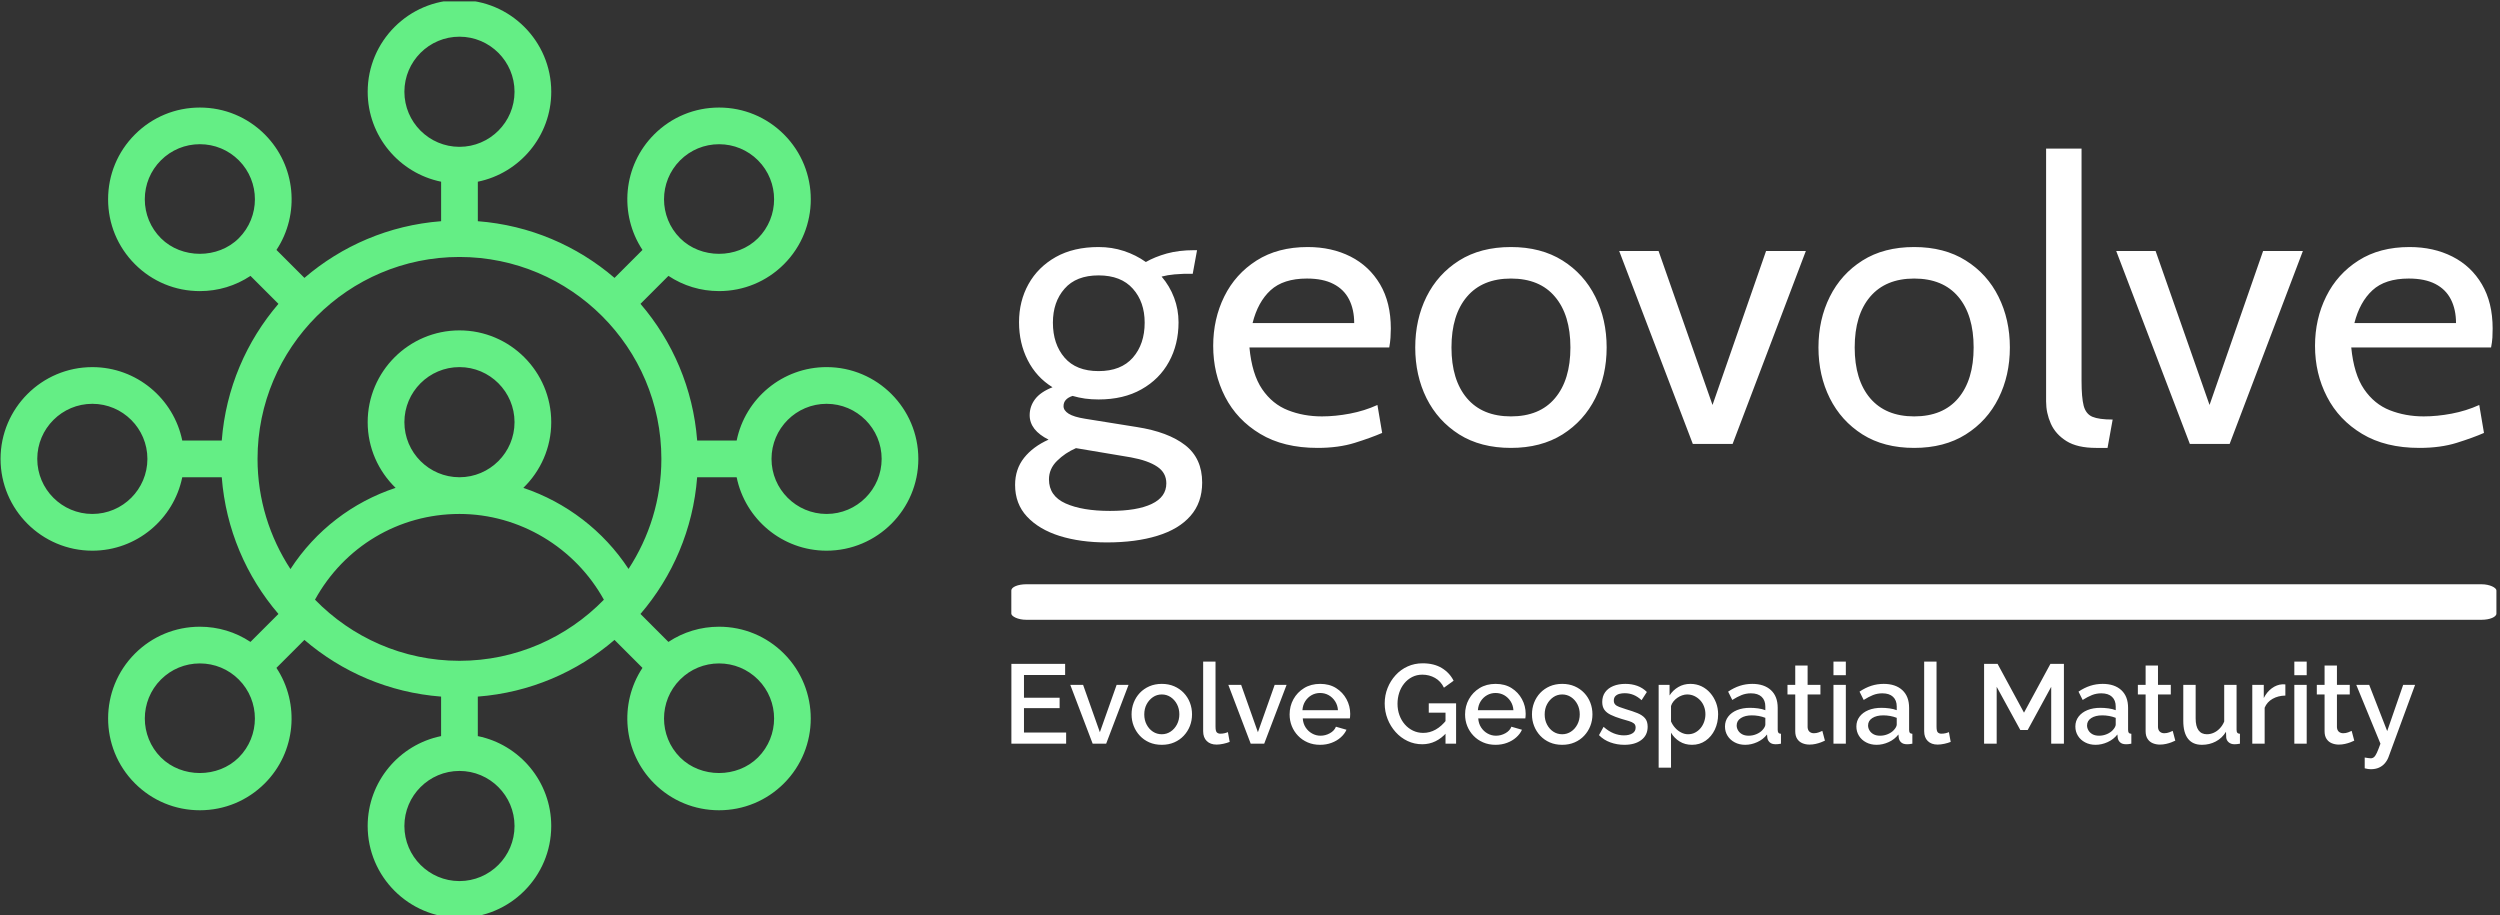 <svg xmlns="http://www.w3.org/2000/svg" version="1.1" xmlns:xlink="http://www.w3.org/1999/xlink" xmlns:svgjs="http://svgjs.dev/svgjs" width="1000" height="366" viewBox="0 0 1000 366"><rect x="0" y="0" width="1000" height="366" fill="#333333" stroke="none"/><g transform="matrix(1,0,0,1,-0.606,0.558)"><svg viewBox="0 0 396 145" data-background-color="#0a3042" preserveAspectRatio="xMidYMid meet" height="366" width="1000" xmlns="http://www.w3.org/2000/svg" xmlns:xlink="http://www.w3.org/1999/xlink"><g id="tight-bounds" transform="matrix(1,0,0,1,0.24,-0.221)"><svg viewBox="0 0 395.52 145.442" height="145.442" width="395.52"><g><svg viewBox="0 0 668.037 245.654" height="145.442" width="395.52"><g transform="matrix(1,0,0,1,270.54,39.768)"><svg viewBox="0 0 397.498 166.117" height="166.117" width="397.498"><g><svg viewBox="0 0 397.498 166.117" height="166.117" width="397.498"><g><rect width="397.498" height="9.507" x="0" y="116.615" fill="#ffffff" opacity="1" stroke-width="0" stroke="transparent" fill-opacity="1" class="rect-in-0" data-fill-palette-color="primary" rx="1%" id="in-0" data-palette-color="#ffffff"></rect></g><g transform="matrix(1,0,0,1,0.989,0)"><svg viewBox="0 0 395.52 105.416" height="105.416" width="395.52"><g transform="matrix(1,0,0,1,0,0)"><svg width="395.52" viewBox="1.3 -37.5 187.58 50" height="105.416" data-palette-color="#ffffff"><path d="M12.95 12.5L12.95 12.5Q9.6 12.5 6.96 11.68 4.33 10.85 2.81 9.22 1.3 7.6 1.3 5.2L1.3 5.2Q1.3 3.2 2.44 1.76 3.58 0.33 5.55-0.55L5.55-0.55Q4.38-1.13 3.76-1.91 3.15-2.7 3.15-3.65L3.15-3.65Q3.15-4.78 3.84-5.69 4.53-6.6 6.05-7.2L6.05-7.2Q4-8.47 2.9-10.64 1.8-12.8 1.8-15.45L1.8-15.45Q1.8-18.13 3-20.29 4.2-22.45 6.46-23.73 8.72-25 11.9-25L11.9-25Q13.6-25 15.11-24.5 16.63-24 17.9-23.1L17.9-23.1Q19.03-23.75 20.56-24.18 22.1-24.6 24-24.6L24-24.6Q24.13-24.6 24.21-24.6 24.3-24.6 24.4-24.6L24.4-24.6 23.85-21.6Q23.55-21.6 23.28-21.6 23-21.6 22.7-21.6L22.7-21.6Q22.45-21.6 21.55-21.53 20.65-21.45 19.9-21.25L19.9-21.25Q20.93-20.05 21.49-18.56 22.05-17.07 22.05-15.45L22.05-15.45Q22.05-12.65 20.84-10.44 19.63-8.22 17.35-6.94 15.08-5.65 11.9-5.65L11.9-5.65Q11-5.65 10.18-5.76 9.35-5.88 8.6-6.1L8.6-6.1Q7.45-5.73 7.45-4.8L7.45-4.8Q7.45-4.25 8.1-3.84 8.75-3.43 10.2-3.2L10.2-3.2 16.75-2.15Q20.73-1.53 22.89 0.15 25.05 1.83 25.05 4.9L25.05 4.9Q25.05 7.45 23.56 9.14 22.08 10.83 19.35 11.66 16.63 12.5 12.95 12.5ZM13.35 8.5L13.35 8.5Q16.8 8.5 18.65 7.61 20.5 6.73 20.5 5L20.5 5Q20.5 3.65 19.34 2.88 18.18 2.1 16 1.7L16 1.7 9.03 0.53Q7.65 1.13 6.63 2.14 5.6 3.15 5.6 4.5L5.6 4.5Q5.6 6.6 7.71 7.55 9.83 8.5 13.35 8.5ZM11.9-9.25L11.9-9.25Q14.75-9.25 16.25-10.96 17.75-12.68 17.75-15.4L17.75-15.4Q17.75-18.03 16.25-19.71 14.75-21.4 11.9-21.4L11.9-21.4Q9.05-21.4 7.58-19.71 6.1-18.03 6.1-15.4L6.1-15.4Q6.1-12.68 7.58-10.96 9.05-9.25 11.9-9.25ZM39.7 0.5L39.7 0.5Q35.37 0.5 32.42-1.28 29.47-3.05 27.96-5.99 26.45-8.93 26.45-12.45L26.45-12.45Q26.45-15.88 27.86-18.73 29.27-21.58 31.96-23.29 34.65-25 38.45-25L38.45-25Q41.5-25 43.89-23.79 46.27-22.58 47.64-20.26 49-17.95 49-14.65L49-14.65Q49-14.13 48.96-13.51 48.92-12.9 48.8-12.25L48.8-12.25 31.05-12.25Q31.37-8.85 32.67-6.95 33.97-5.05 35.95-4.28 37.92-3.5 40.25-3.5L40.25-3.5Q41.95-3.5 43.8-3.85 45.65-4.2 47.3-4.95L47.3-4.95 47.9-1.4Q46.47-0.78 44.42-0.14 42.37 0.5 39.7 0.5ZM31.45-15.35L31.45-15.35 44.35-15.35Q44.35-17.07 43.7-18.35 43.05-19.63 41.72-20.31 40.4-21 38.35-21L38.35-21Q35.35-21 33.73-19.51 32.12-18.03 31.45-15.35ZM64.25 0.5L64.25 0.5Q60.4 0.5 57.68-1.21 54.97-2.93 53.53-5.81 52.1-8.7 52.1-12.25L52.1-12.25Q52.1-15.8 53.53-18.69 54.97-21.58 57.68-23.29 60.4-25 64.25-25L64.25-25Q68.07-25 70.8-23.29 73.52-21.58 74.96-18.69 76.4-15.8 76.4-12.25L76.4-12.25Q76.4-8.7 74.96-5.81 73.52-2.93 70.8-1.21 68.07 0.5 64.25 0.5ZM64.25-3.5L64.25-3.5Q67.9-3.5 69.84-5.81 71.8-8.13 71.8-12.25L71.8-12.25Q71.8-16.38 69.84-18.69 67.9-21 64.25-21L64.25-21Q60.62-21 58.66-18.69 56.7-16.38 56.7-12.25L56.7-12.25Q56.7-8.13 58.66-5.81 60.62-3.5 64.25-3.5ZM92.39 0L87.34 0 77.99-24.5 82.99-24.5 89.84-4.95 96.64-24.5 101.69-24.5 92.39 0ZM115.44 0.5L115.44 0.5Q111.59 0.5 108.88-1.21 106.17-2.93 104.73-5.81 103.29-8.7 103.29-12.25L103.29-12.25Q103.29-15.8 104.73-18.69 106.17-21.58 108.88-23.29 111.59-25 115.44-25L115.44-25Q119.27-25 121.99-23.29 124.72-21.58 126.15-18.69 127.59-15.8 127.59-12.25L127.59-12.25Q127.59-8.7 126.15-5.81 124.72-2.93 121.99-1.21 119.27 0.5 115.44 0.5ZM115.44-3.5L115.44-3.5Q119.09-3.5 121.04-5.81 122.99-8.13 122.99-12.25L122.99-12.25Q122.99-16.38 121.04-18.69 119.09-21 115.44-21L115.44-21Q111.82-21 109.85-18.69 107.89-16.38 107.89-12.25L107.89-12.25Q107.89-8.13 109.85-5.81 111.82-3.5 115.44-3.5ZM139.99 0.5L138.54 0.5Q136.16 0.5 134.78-0.36 133.39-1.23 132.79-2.58 132.19-3.93 132.19-5.4L132.19-5.4 132.19-37.5 136.69-37.5 136.69-8Q136.69-5.9 136.96-4.85 137.24-3.8 138.07-3.45 138.91-3.1 140.64-3.1L140.64-3.1 139.99 0.5ZM155.49 0L150.44 0 141.09-24.5 146.09-24.5 152.94-4.95 159.74-24.5 164.79-24.5 155.49 0ZM179.58 0.5L179.58 0.5Q175.26 0.5 172.31-1.28 169.36-3.05 167.85-5.99 166.33-8.93 166.33-12.45L166.33-12.45Q166.33-15.88 167.75-18.73 169.16-21.58 171.85-23.29 174.53-25 178.33-25L178.33-25Q181.38-25 183.77-23.79 186.16-22.58 187.52-20.26 188.88-17.95 188.88-14.65L188.88-14.65Q188.88-14.13 188.85-13.51 188.81-12.9 188.68-12.25L188.68-12.25 170.93-12.25Q171.26-8.85 172.56-6.95 173.86-5.05 175.83-4.28 177.81-3.5 180.13-3.5L180.13-3.5Q181.83-3.5 183.68-3.85 185.53-4.2 187.18-4.95L187.18-4.95 187.78-1.4Q186.36-0.78 184.31-0.14 182.26 0.5 179.58 0.5ZM171.33-15.35L171.33-15.35 184.23-15.35Q184.23-17.07 183.58-18.35 182.93-19.63 181.61-20.31 180.28-21 178.23-21L178.23-21Q175.23-21 173.62-19.51 172.01-18.03 171.33-15.35Z" opacity="1" transform="matrix(1,0,0,1,0,0)" fill="#ffffff" class="undefined-text-0" data-fill-palette-color="primary" id="text-0"></path></svg></g></svg></g><g transform="matrix(1,0,0,1,0,137.32)"><svg viewBox="0 0 375.744 28.797" height="28.797" width="375.744"><g transform="matrix(1,0,0,1,0,0)"><svg width="375.744" viewBox="4 -36.5 624.29 47.85" height="28.797" data-palette-color="#ffffff"><path d="M9.6-4.95L28.35-4.95 28.35 0 4 0 4-35.5 27.9-35.5 27.9-30.55 9.6-30.55 9.6-20.45 25.45-20.45 25.45-15.8 9.6-15.8 9.6-4.95ZM46.15 0L40.15 0 30.2-26.15 35.9-26.15 43.35-5.1 50.8-26.15 56.1-26.15 46.15 0ZM70.9 0.5L70.9 0.5Q67.8 0.5 65.34-0.58 62.9-1.65 61.12-3.55 59.35-5.45 58.4-7.88 57.45-10.3 57.45-13.05L57.45-13.05Q57.45-15.8 58.4-18.25 59.35-20.7 61.12-22.58 62.9-24.45 65.37-25.53 67.84-26.6 70.9-26.6L70.9-26.6Q73.95-26.6 76.42-25.53 78.9-24.45 80.67-22.58 82.45-20.7 83.4-18.25 84.34-15.8 84.34-13.05L84.34-13.05Q84.34-10.3 83.4-7.88 82.45-5.45 80.67-3.55 78.9-1.65 76.42-0.58 73.95 0.5 70.9 0.5ZM63.1-13L63.1-13Q63.1-10.5 64.15-8.5 65.2-6.5 66.95-5.35 68.7-4.2 70.9-4.2L70.9-4.2Q73.05-4.2 74.82-5.38 76.59-6.55 77.65-8.58 78.7-10.6 78.7-13.05L78.7-13.05Q78.7-15.55 77.65-17.55 76.59-19.55 74.82-20.73 73.05-21.9 70.9-21.9L70.9-21.9Q68.7-21.9 66.95-20.7 65.2-19.5 64.15-17.53 63.1-15.55 63.1-13ZM89.29-5.55L89.29-36.5 94.79-36.5 94.79-7.55Q94.79-5.55 95.39-5 95.99-4.45 96.89-4.45L96.89-4.45Q97.89-4.45 98.77-4.65 99.64-4.85 100.29-5.15L100.29-5.15 101.09-0.8Q99.89-0.3 98.24 0.05 96.59 0.4 95.29 0.4L95.29 0.4Q92.49 0.4 90.89-1.18 89.29-2.75 89.29-5.55L89.29-5.55ZM116.44 0L110.44 0 100.49-26.15 106.19-26.15 113.64-5.1 121.09-26.15 126.39-26.15 116.44 0ZM141.29 0.5L141.29 0.5Q138.24 0.5 135.76-0.58 133.29-1.65 131.49-3.53 129.69-5.4 128.71-7.83 127.74-10.25 127.74-13L127.74-13Q127.74-16.7 129.44-19.78 131.14-22.85 134.19-24.73 137.24-26.6 141.34-26.6L141.34-26.6Q145.44-26.6 148.41-24.73 151.39-22.85 153.04-19.8 154.69-16.75 154.69-13.25L154.69-13.25Q154.69-12.65 154.64-12.13 154.59-11.6 154.54-11.25L154.54-11.25 133.59-11.25Q133.74-8.95 134.86-7.23 135.99-5.5 137.74-4.53 139.49-3.55 141.49-3.55L141.49-3.55Q143.69-3.55 145.66-4.65 147.64-5.75 148.34-7.55L148.34-7.55 153.04-6.2Q152.19-4.3 150.46-2.78 148.74-1.25 146.39-0.38 144.04 0.5 141.29 0.5ZM133.44-14.9L133.44-14.9 149.24-14.9Q149.09-17.15 147.96-18.88 146.84-20.6 145.11-21.58 143.39-22.55 141.29-22.55L141.29-22.55Q139.24-22.55 137.51-21.58 135.79-20.6 134.69-18.88 133.59-17.15 133.44-14.9ZM186.73 0.25L186.73 0.25Q183.23 0.25 180.18-1.2 177.13-2.65 174.86-5.2 172.58-7.75 171.31-11 170.03-14.25 170.03-17.9L170.03-17.9Q170.03-21.55 171.31-24.75 172.58-27.95 174.86-30.45 177.13-32.95 180.21-34.35 183.28-35.75 186.93-35.75L186.93-35.75Q191.98-35.75 195.46-33.63 198.93-31.5 200.68-28L200.68-28 196.38-24.9Q194.98-27.8 192.41-29.25 189.83-30.7 186.78-30.7L186.78-30.7Q184.28-30.7 182.23-29.65 180.18-28.6 178.71-26.78 177.23-24.95 176.48-22.63 175.73-20.3 175.73-17.75L175.73-17.75Q175.73-15.05 176.58-12.7 177.43-10.35 178.98-8.58 180.53-6.8 182.63-5.8 184.73-4.8 187.18-4.8L187.18-4.8Q190.08-4.8 192.71-6.28 195.33-7.75 197.63-10.7L197.63-10.7 197.63-5Q192.98 0.25 186.73 0.25ZM197.08 0L197.08-13.8 189.63-13.8 189.63-17.95 201.78-17.95 201.78 0 197.08 0ZM219.33 0.5L219.33 0.5Q216.28 0.5 213.81-0.58 211.33-1.65 209.53-3.53 207.73-5.4 206.75-7.83 205.78-10.25 205.78-13L205.78-13Q205.78-16.7 207.48-19.78 209.18-22.85 212.23-24.73 215.28-26.6 219.38-26.6L219.38-26.6Q223.48-26.6 226.46-24.73 229.43-22.85 231.08-19.8 232.73-16.75 232.73-13.25L232.73-13.25Q232.73-12.65 232.68-12.13 232.63-11.6 232.58-11.25L232.58-11.25 211.63-11.25Q211.78-8.95 212.91-7.23 214.03-5.5 215.78-4.53 217.53-3.55 219.53-3.55L219.53-3.55Q221.73-3.55 223.71-4.65 225.68-5.75 226.38-7.55L226.38-7.55 231.08-6.2Q230.23-4.3 228.5-2.78 226.78-1.25 224.43-0.38 222.08 0.5 219.33 0.5ZM211.48-14.9L211.48-14.9 227.28-14.9Q227.13-17.15 226-18.88 224.88-20.6 223.16-21.58 221.43-22.55 219.33-22.55L219.33-22.55Q217.28-22.55 215.56-21.58 213.83-20.6 212.73-18.88 211.63-17.15 211.48-14.9ZM248.98 0.5L248.98 0.5Q245.88 0.5 243.43-0.58 240.98-1.65 239.2-3.55 237.43-5.45 236.48-7.88 235.53-10.3 235.53-13.05L235.53-13.05Q235.53-15.8 236.48-18.25 237.43-20.7 239.2-22.58 240.98-24.45 243.45-25.53 245.93-26.6 248.98-26.6L248.98-26.6Q252.03-26.6 254.5-25.53 256.98-24.45 258.75-22.58 260.53-20.7 261.48-18.25 262.43-15.8 262.43-13.05L262.43-13.05Q262.43-10.3 261.48-7.88 260.53-5.45 258.75-3.55 256.98-1.65 254.5-0.58 252.03 0.5 248.98 0.5ZM241.18-13L241.18-13Q241.18-10.5 242.23-8.5 243.28-6.5 245.03-5.35 246.78-4.2 248.98-4.2L248.98-4.2Q251.13-4.2 252.9-5.38 254.68-6.55 255.73-8.58 256.78-10.6 256.78-13.05L256.78-13.05Q256.78-15.55 255.73-17.55 254.68-19.55 252.9-20.73 251.13-21.9 248.98-21.9L248.98-21.9Q246.78-21.9 245.03-20.7 243.28-19.5 242.23-17.53 241.18-15.55 241.18-13ZM276.63 0.5L276.63 0.5Q273.33 0.5 270.38-0.58 267.43-1.65 265.33-3.8L265.33-3.8 267.38-7.5Q269.63-5.5 271.9-4.6 274.18-3.7 276.43-3.7L276.43-3.7Q278.73-3.7 280.18-4.58 281.63-5.45 281.63-7.15L281.63-7.15Q281.63-8.4 280.88-9 280.13-9.6 278.7-10.05 277.28-10.5 275.28-11.05L275.28-11.05Q272.48-11.9 270.58-12.83 268.68-13.75 267.73-15.1 266.78-16.45 266.78-18.55L266.78-18.55Q266.78-21.1 268.08-22.9 269.38-24.7 271.7-25.65 274.03-26.6 277.08-26.6L277.08-26.6Q279.93-26.6 282.35-25.73 284.78-24.85 286.63-23L286.63-23 284.28-19.35Q282.53-20.95 280.7-21.7 278.88-22.45 276.78-22.45L276.78-22.45Q275.58-22.45 274.48-22.18 273.38-21.9 272.65-21.18 271.93-20.45 271.93-19.15L271.93-19.15Q271.93-18.1 272.53-17.45 273.13-16.8 274.33-16.35 275.53-15.9 277.28-15.35L277.28-15.35Q280.33-14.45 282.48-13.58 284.63-12.7 285.8-11.33 286.98-9.95 286.98-7.55L286.98-7.55Q286.98-3.75 284.15-1.63 281.33 0.5 276.63 0.5ZM306.72 0.5L306.72 0.5Q303.57 0.5 301.17-1 298.77-2.5 297.37-4.9L297.37-4.9 297.37 10.65 291.87 10.65 291.87-26.15 296.72-26.15 296.72-21.45Q298.22-23.8 300.62-25.2 303.02-26.6 305.97-26.6L305.97-26.6Q308.67-26.6 310.92-25.53 313.17-24.45 314.82-22.55 316.47-20.65 317.4-18.23 318.32-15.8 318.32-13.1L318.32-13.1Q318.32-9.35 316.85-6.25 315.37-3.15 312.75-1.33 310.12 0.5 306.72 0.5ZM304.92-4.2L304.92-4.2Q306.67-4.2 308.1-4.95 309.52-5.7 310.55-6.95 311.57-8.2 312.12-9.8 312.67-11.4 312.67-13.1L312.67-13.1Q312.67-14.9 312.07-16.5 311.47-18.1 310.35-19.3 309.22-20.5 307.75-21.2 306.27-21.9 304.52-21.9L304.52-21.9Q303.47-21.9 302.32-21.5 301.17-21.1 300.17-20.4 299.17-19.7 298.42-18.75 297.67-17.8 297.37-16.75L297.37-16.75 297.37-9.9Q298.07-8.3 299.22-7.03 300.37-5.75 301.87-4.98 303.37-4.2 304.92-4.2ZM321.37-7.65L321.37-7.65Q321.37-10.15 322.8-12.03 324.22-13.9 326.72-14.93 329.22-15.95 332.52-15.95L332.52-15.95Q334.27-15.95 336.1-15.7 337.92-15.45 339.32-14.9L339.32-14.9 339.32-16.55Q339.32-19.3 337.67-20.85 336.02-22.4 332.92-22.4L332.92-22.4Q330.72-22.4 328.77-21.63 326.82-20.85 324.62-19.45L324.62-19.45 322.77-23.15Q325.37-24.9 328-25.75 330.62-26.6 333.52-26.6L333.52-26.6Q338.77-26.6 341.8-23.83 344.82-21.05 344.82-15.95L344.82-15.95 344.82-6.2Q344.82-5.25 345.15-4.85 345.47-4.45 346.27-4.4L346.27-4.4 346.27 0Q345.52 0.15 344.92 0.2 344.32 0.25 343.92 0.25L343.92 0.25Q342.17 0.25 341.27-0.6 340.37-1.45 340.22-2.6L340.22-2.6 340.07-4.1Q338.37-1.9 335.72-0.7 333.07 0.5 330.37 0.5L330.37 0.5Q327.77 0.5 325.72-0.58 323.67-1.65 322.52-3.5 321.37-5.35 321.37-7.65ZM338.02-6.05L338.02-6.05Q338.62-6.7 338.97-7.35 339.32-8 339.32-8.5L339.32-8.5 339.32-11.5Q337.92-12.05 336.37-12.33 334.82-12.6 333.32-12.6L333.32-12.6Q330.32-12.6 328.45-11.4 326.57-10.2 326.57-8.1L326.57-8.1Q326.57-6.95 327.2-5.9 327.82-4.85 329-4.2 330.17-3.55 331.92-3.55L331.92-3.55Q333.72-3.55 335.37-4.25 337.02-4.95 338.02-6.05ZM364.67-5.7L365.82-1.35Q365.12-1 364.07-0.6 363.02-0.2 361.69 0.1 360.37 0.4 358.97 0.4L358.97 0.4Q357.27 0.4 355.82-0.2 354.37-0.8 353.49-2.13 352.62-3.45 352.62-5.55L352.62-5.55 352.62-21.9 349.17-21.9 349.17-26.15 352.62-26.15 352.62-34.75 358.12-34.75 358.12-26.15 363.82-26.15 363.82-21.9 358.12-21.9 358.12-7.3Q358.22-5.95 358.99-5.3 359.77-4.65 360.92-4.65L360.92-4.65Q362.07-4.65 363.12-5.05 364.17-5.45 364.67-5.7L364.67-5.7ZM375.12 0L369.62 0 369.62-26.15 375.12-26.15 375.12 0ZM375.12-30.45L369.62-30.45 369.62-36.5 375.12-36.5 375.12-30.45ZM379.81-7.65L379.81-7.65Q379.81-10.15 381.24-12.03 382.66-13.9 385.16-14.93 387.66-15.95 390.96-15.95L390.96-15.95Q392.71-15.95 394.54-15.7 396.36-15.45 397.76-14.9L397.76-14.9 397.76-16.55Q397.76-19.3 396.11-20.85 394.46-22.4 391.36-22.4L391.36-22.4Q389.16-22.4 387.21-21.63 385.26-20.85 383.06-19.45L383.06-19.45 381.21-23.15Q383.81-24.9 386.44-25.75 389.06-26.6 391.96-26.6L391.96-26.6Q397.21-26.6 400.24-23.83 403.26-21.05 403.26-15.95L403.26-15.95 403.26-6.2Q403.26-5.25 403.59-4.85 403.91-4.45 404.71-4.4L404.71-4.4 404.71 0Q403.96 0.15 403.36 0.2 402.76 0.25 402.36 0.25L402.36 0.25Q400.61 0.25 399.71-0.6 398.81-1.45 398.66-2.6L398.66-2.6 398.51-4.1Q396.81-1.9 394.16-0.7 391.51 0.5 388.81 0.5L388.81 0.5Q386.21 0.5 384.16-0.58 382.11-1.65 380.96-3.5 379.81-5.35 379.81-7.65ZM396.46-6.05L396.46-6.05Q397.06-6.7 397.41-7.35 397.76-8 397.76-8.5L397.76-8.5 397.76-11.5Q396.36-12.05 394.81-12.33 393.26-12.6 391.76-12.6L391.76-12.6Q388.76-12.6 386.89-11.4 385.01-10.2 385.01-8.1L385.01-8.1Q385.01-6.95 385.64-5.9 386.26-4.85 387.44-4.2 388.61-3.55 390.36-3.55L390.36-3.55Q392.16-3.55 393.81-4.25 395.46-4.95 396.46-6.05ZM409.96-5.55L409.96-36.5 415.46-36.5 415.46-7.55Q415.46-5.55 416.06-5 416.66-4.45 417.56-4.45L417.56-4.45Q418.56-4.45 419.44-4.65 420.31-4.85 420.96-5.15L420.96-5.15 421.76-0.8Q420.56-0.3 418.91 0.05 417.26 0.4 415.96 0.4L415.96 0.4Q413.16 0.4 411.56-1.18 409.96-2.75 409.96-5.55L409.96-5.55ZM472.11 0L466.46 0 466.46-25.3 456.01-6.1 452.71-6.1 442.21-25.3 442.21 0 436.61 0 436.61-35.5 442.61-35.5 454.36-13.8 466.11-35.5 472.11-35.5 472.11 0ZM477.2-7.65L477.2-7.65Q477.2-10.15 478.63-12.03 480.05-13.9 482.55-14.93 485.05-15.95 488.35-15.95L488.35-15.95Q490.1-15.95 491.93-15.7 493.75-15.45 495.15-14.9L495.15-14.9 495.15-16.55Q495.15-19.3 493.5-20.85 491.85-22.4 488.75-22.4L488.75-22.4Q486.55-22.4 484.6-21.63 482.65-20.85 480.45-19.45L480.45-19.45 478.6-23.15Q481.2-24.9 483.83-25.75 486.45-26.6 489.35-26.6L489.35-26.6Q494.6-26.6 497.63-23.83 500.65-21.05 500.65-15.95L500.65-15.95 500.65-6.2Q500.65-5.25 500.98-4.85 501.3-4.45 502.1-4.4L502.1-4.4 502.1 0Q501.35 0.15 500.75 0.2 500.15 0.25 499.75 0.25L499.75 0.25Q498 0.25 497.1-0.6 496.2-1.45 496.05-2.6L496.05-2.6 495.9-4.1Q494.2-1.9 491.55-0.7 488.9 0.5 486.2 0.5L486.2 0.5Q483.6 0.5 481.55-0.58 479.5-1.65 478.35-3.5 477.2-5.35 477.2-7.65ZM493.85-6.05L493.85-6.05Q494.45-6.7 494.8-7.35 495.15-8 495.15-8.5L495.15-8.5 495.15-11.5Q493.75-12.05 492.2-12.33 490.65-12.6 489.15-12.6L489.15-12.6Q486.15-12.6 484.28-11.4 482.4-10.2 482.4-8.1L482.4-8.1Q482.4-6.95 483.03-5.9 483.65-4.85 484.83-4.2 486-3.55 487.75-3.55L487.75-3.55Q489.55-3.55 491.2-4.25 492.85-4.95 493.85-6.05ZM520.5-5.7L521.65-1.35Q520.95-1 519.9-0.6 518.85-0.2 517.53 0.1 516.2 0.4 514.8 0.4L514.8 0.4Q513.1 0.4 511.65-0.2 510.2-0.8 509.33-2.13 508.45-3.45 508.45-5.55L508.45-5.55 508.45-21.9 505-21.9 505-26.15 508.45-26.15 508.45-34.75 513.95-34.75 513.95-26.15 519.65-26.15 519.65-21.9 513.95-21.9 513.95-7.3Q514.05-5.95 514.83-5.3 515.6-4.65 516.75-4.65L516.75-4.65Q517.9-4.65 518.95-5.05 520-5.45 520.5-5.7L520.5-5.7ZM525.2-10.15L525.2-10.15 525.2-26.15 530.7-26.15 530.7-11.25Q530.7-7.75 531.97-5.98 533.25-4.2 535.7-4.2L535.7-4.2Q537.25-4.2 538.72-4.85 540.2-5.5 541.42-6.78 542.65-8.05 543.4-9.85L543.4-9.85 543.4-26.15 548.9-26.15 548.9-6.2Q548.9-5.25 549.25-4.85 549.6-4.45 550.4-4.4L550.4-4.4 550.4 0Q549.55 0.15 549 0.2 548.45 0.25 547.95 0.25L547.95 0.25Q546.45 0.25 545.45-0.58 544.45-1.4 544.3-2.7L544.3-2.7 544.2-5.3Q542.45-2.45 539.65-0.98 536.85 0.5 533.5 0.5L533.5 0.5Q529.4 0.5 527.3-2.2 525.2-4.9 525.2-10.15ZM570.6-26.35L570.6-21.4Q567.39-21.35 564.92-19.95 562.45-18.55 561.39-16L561.39-16 561.39 0 555.89 0 555.89-26.15 561-26.15 561-20.3Q562.35-23 564.55-24.63 566.75-26.25 569.2-26.4L569.2-26.4Q569.7-26.4 570.02-26.4 570.35-26.4 570.6-26.35L570.6-26.35ZM580.09 0L574.59 0 574.59-26.15 580.09-26.15 580.09 0ZM580.09-30.45L574.59-30.45 574.59-36.5 580.09-36.5 580.09-30.45ZM600.09-5.7L601.24-1.35Q600.54-1 599.49-0.6 598.44-0.2 597.12 0.1 595.79 0.4 594.39 0.4L594.39 0.4Q592.69 0.4 591.24-0.2 589.79-0.8 588.91-2.13 588.04-3.45 588.04-5.55L588.04-5.55 588.04-21.9 584.59-21.9 584.59-26.15 588.04-26.15 588.04-34.75 593.54-34.75 593.54-26.15 599.24-26.15 599.24-21.9 593.54-21.9 593.54-7.3Q593.64-5.95 594.41-5.3 595.19-4.65 596.34-4.65L596.34-4.65Q597.49-4.65 598.54-5.05 599.59-5.45 600.09-5.7L600.09-5.7ZM605.89 10.95L605.89 6.15Q606.64 6.25 607.36 6.38 608.09 6.5 608.54 6.5L608.54 6.5Q609.39 6.5 610.01 5.98 610.64 5.45 611.29 4.05 611.94 2.65 612.89 0L612.89 0 602.14-26.15 607.89-26.15 615.89-5.6 622.99-26.15 628.29-26.15 616.44 6.05Q615.89 7.5 614.84 8.72 613.79 9.95 612.24 10.65 610.69 11.35 608.59 11.35L608.59 11.35Q607.99 11.35 607.34 11.25 606.69 11.15 605.89 10.95L605.89 10.95Z" opacity="1" transform="matrix(1,0,0,1,0,0)" fill="#ffffff" class="undefined-text-1" data-fill-palette-color="secondary" id="text-1"></path></svg></g></svg></g></svg></g></svg></g><g><svg viewBox="0 0 245.654 245.654" height="245.654" width="245.654"><g><svg xmlns="http://www.w3.org/2000/svg" xmlns:xlink="http://www.w3.org/1999/xlink" version="1.1" x="0" y="0" viewBox="7 7.001 49.999 49.999" enable-background="new 0 0 64 64" xml:space="preserve" height="245.654" width="245.654" class="icon-icon-0" data-fill-palette-color="accent" id="icon-0"><g fill="#64ee85" data-fill-palette-color="accent"><path d="M52 27c-2.414 0-4.435 1.721-4.898 4h-2.152c-0.217-2.833-1.341-5.411-3.088-7.447l1.523-1.523c0.812 0.538 1.762 0.829 2.758 0.829 1.335 0 2.591-0.52 3.535-1.464 1.949-1.95 1.949-5.122 0-7.071-0.944-0.944-2.2-1.464-3.535-1.464-1.336 0-2.592 0.52-3.536 1.464-1.707 1.708-1.919 4.352-0.636 6.293l-1.523 1.523c-2.036-1.747-4.615-2.871-7.447-3.088v-2.152c2.279-0.465 4-2.484 4-4.899 0-2.757-2.243-5-5-5s-5 2.243-5 5c0 2.415 1.721 4.434 4 4.899v2.152c-2.833 0.217-5.411 1.341-7.447 3.088l-1.523-1.523c1.283-1.94 1.071-4.585-0.636-6.293-0.944-0.944-2.2-1.464-3.536-1.464s-2.591 0.52-3.536 1.464-1.464 2.2-1.464 3.536 0.52 2.591 1.464 3.536 2.2 1.464 3.536 1.464c0.996 0 1.946-0.291 2.757-0.829l1.523 1.523c-1.747 2.036-2.871 4.615-3.088 7.447h-2.152c-0.465-2.279-2.484-4-4.899-4-2.757 0-5 2.243-5 5s2.243 5 5 5c2.415 0 4.434-1.721 4.899-4h2.152c0.217 2.832 1.341 5.411 3.088 7.447l-1.524 1.523c-0.811-0.538-1.761-0.828-2.757-0.828-1.335 0-2.591 0.52-3.536 1.464-1.949 1.949-1.949 5.122 0 7.071 0.944 0.944 2.2 1.464 3.536 1.464s2.591-0.52 3.536-1.464c1.706-1.707 1.917-4.353 0.635-6.293l1.524-1.523c2.036 1.747 4.615 2.871 7.447 3.088v2.152c-2.279 0.464-4 2.484-4 4.898 0 2.757 2.243 5 5 5s5-2.243 5-5c0-2.414-1.721-4.435-4-4.898v-2.152c2.832-0.217 5.411-1.341 7.447-3.088l1.523 1.523c-1.282 1.94-1.07 4.586 0.636 6.293 0.944 0.944 2.2 1.464 3.536 1.464 1.335 0 2.591-0.52 3.535-1.464 1.948-1.949 1.948-5.122 0-7.071-0.944-0.944-2.2-1.464-3.535-1.464-0.996 0-1.946 0.29-2.758 0.828l-1.523-1.523c1.747-2.036 2.871-4.615 3.088-7.447h2.152c0.464 2.279 2.484 4 4.898 4 2.757 0 5-2.243 5-5S54.757 27 52 27zM44.021 15.736c0.566-0.566 1.32-0.878 2.122-0.878 0.801 0 1.555 0.312 2.121 0.878 1.169 1.17 1.169 3.073 0 4.243-1.134 1.134-3.111 1.133-4.243 0C42.852 18.81 42.852 16.906 44.021 15.736zM29 12c0-1.654 1.346-3 3-3s3 1.346 3 3-1.346 3-3 3S29 13.654 29 12zM15.736 19.979c-0.566-0.567-0.878-1.32-0.878-2.122s0.312-1.555 0.878-2.122c0.567-0.566 1.32-0.878 2.122-0.878s1.555 0.312 2.122 0.878c1.169 1.17 1.169 3.073 0 4.243C18.847 21.112 16.869 21.112 15.736 19.979zM12 35c-1.654 0-3-1.346-3-3s1.346-3 3-3 3 1.346 3 3S13.654 35 12 35zM29 30c0-1.654 1.346-3 3-3s3 1.346 3 3-1.346 3-3 3S29 31.654 29 30zM32 43c-3.083 0-5.871-1.279-7.87-3.33C25.716 36.787 28.687 35 32 35c3.27 0 6.295 1.826 7.868 4.672C37.869 41.722 35.082 43 32 43zM19.979 48.264c-1.133 1.133-3.11 1.133-4.243 0-1.169-1.17-1.169-3.073 0-4.243 0.566-0.566 1.32-0.878 2.122-0.878s1.555 0.312 2.121 0.878C21.148 45.19 21.148 47.094 19.979 48.264zM35 52c0 1.654-1.346 3-3 3s-3-1.346-3-3 1.346-3 3-3S35 50.346 35 52zM48.264 44.021c1.169 1.17 1.169 3.073 0 4.243-1.134 1.133-3.111 1.133-4.243 0-1.169-1.17-1.169-3.073 0-4.243 0.566-0.566 1.32-0.878 2.122-0.878C46.943 43.143 47.697 43.454 48.264 44.021zM41.211 37.995c-1.364-2.082-3.401-3.632-5.731-4.416C36.414 32.67 37 31.404 37 30c0-2.757-2.243-5-5-5s-5 2.243-5 5c0 1.404 0.586 2.67 1.521 3.579-2.339 0.774-4.357 2.312-5.728 4.424C21.664 36.274 21 34.215 21 32c0-6.065 4.935-11 11-11s11 4.935 11 11C43 34.211 42.338 36.269 41.211 37.995zM52 35c-1.654 0-3-1.346-3-3s1.346-3 3-3 3 1.346 3 3S53.654 35 52 35z" fill="#64ee85" data-fill-palette-color="accent"></path></g></svg></g></svg></g></svg></g><defs></defs></svg><rect width="395.52" height="145.442" fill="none" stroke="none" visibility="hidden"></rect></g></svg></g></svg>